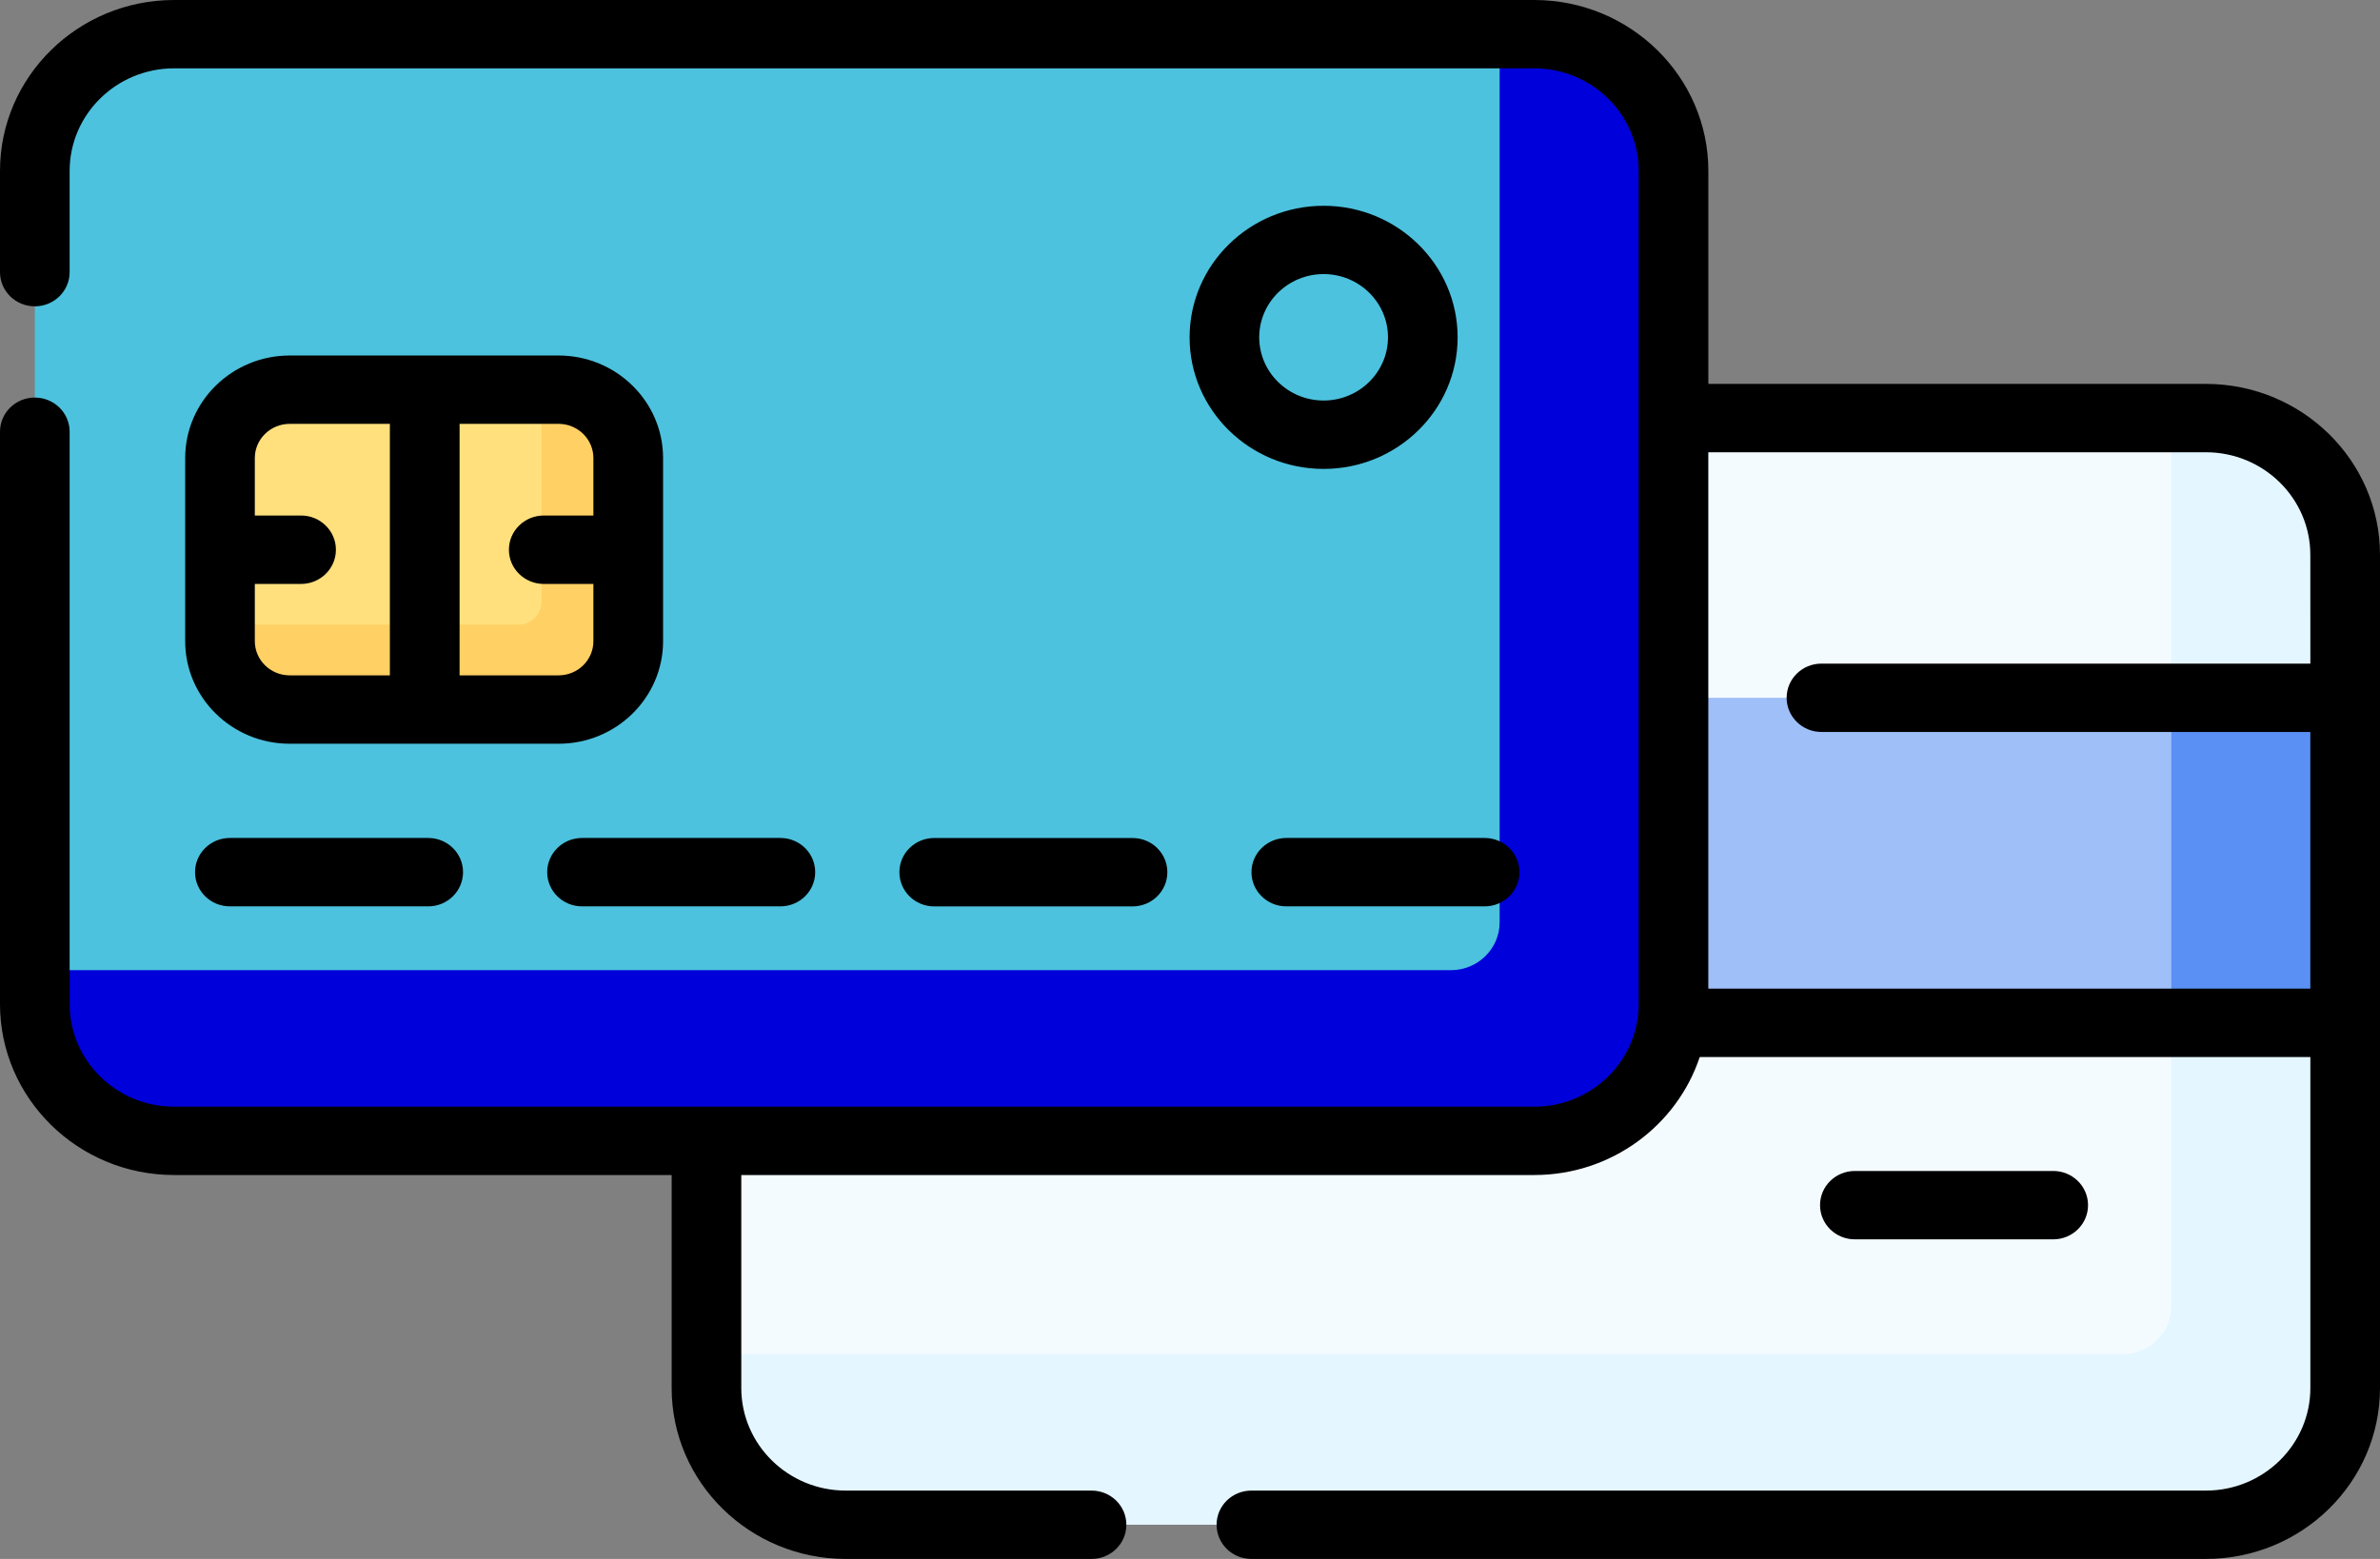 <svg width="58" height="38" viewBox="0 0 58 38" fill="none" xmlns="http://www.w3.org/2000/svg">
<rect x="0" y="0" width="58" height="38" fill="#808080" stroke="none"/>
<path d="M53.753 37.167H20.616C18.739 37.167 17.218 35.673 17.218 33.83V13.528C17.218 11.685 18.739 10.191 20.616 10.191H53.753C55.63 10.191 57.152 11.685 57.152 13.528V33.83C57.152 35.673 55.63 37.167 53.753 37.167Z" fill="#F4FBFF"/>
<path d="M53.758 10.191H52.915V31.84C52.915 32.483 52.383 33.006 51.727 33.006H17.218V33.834C17.218 35.675 18.737 37.167 20.612 37.167H53.758C55.633 37.167 57.152 35.675 57.152 33.834V13.524C57.152 11.684 55.633 10.191 53.758 10.191Z" fill="#E4F6FF"/>
<path d="M17.217 17.009H57.151V24.933H17.216L17.217 17.009Z" fill="#9FBFF8"/>
<path d="M37.385 27.809H4.247C2.37 27.809 0.849 26.315 0.849 24.472V4.17C0.849 2.327 2.37 0.833 4.247 0.833H37.384C39.261 0.833 40.782 2.327 40.782 4.17V24.472C40.784 26.315 39.261 27.809 37.385 27.809Z" fill="#4CC2DE"/>
<path d="M37.389 0.833H36.546V22.482C36.546 23.126 36.013 23.649 35.358 23.649H0.849V24.476C0.849 26.317 2.368 27.809 4.243 27.809H37.389C39.263 27.809 40.782 26.317 40.782 24.476V4.166C40.784 2.325 39.263 0.833 37.389 0.833Z" fill="#0000DA"/>
<path d="M13.611 17.296H7.061C6.123 17.296 5.361 16.548 5.361 15.627V11.168C5.361 10.246 6.123 9.499 7.061 9.499H13.611C14.548 9.499 15.31 10.246 15.31 11.168V15.627C15.31 16.548 14.55 17.296 13.611 17.296Z" fill="#FFE07D"/>
<path d="M13.613 9.499H13.2V14.669C13.2 14.976 12.947 15.225 12.635 15.225H5.361V15.629C5.361 16.549 6.121 17.296 7.058 17.296H13.613C14.55 17.296 15.31 16.549 15.31 15.629V11.165C15.31 10.245 14.551 9.499 13.613 9.499Z" fill="#FFD064"/>
<path d="M52.915 17.009H57.152V24.933H52.915V17.009Z" fill="#5A90F4"/>
<path d="M53.758 9.358H41.632V4.166C41.632 1.869 39.728 0 37.389 0H4.242C1.903 0 0 1.869 0 4.166V6.633C0 7.094 0.379 7.467 0.848 7.467C1.317 7.467 1.697 7.094 1.697 6.633V4.166C1.697 2.788 2.839 1.666 4.242 1.666H37.389C38.792 1.666 39.934 2.788 39.934 4.166V24.476C39.934 25.855 38.792 26.976 37.389 26.976H4.242C2.839 26.976 1.697 25.855 1.697 24.476V10.524C1.697 10.064 1.317 9.691 0.848 9.691C0.379 9.691 0 10.064 0 10.524V24.476C0 26.773 1.903 28.642 4.242 28.642H16.368V33.834C16.368 36.131 18.271 38 20.61 38H26.601C27.07 38 27.449 37.627 27.449 37.167C27.449 36.706 27.07 36.334 26.601 36.334H20.61C19.207 36.334 18.065 35.212 18.065 33.834V28.642H37.389C39.27 28.642 40.867 27.433 41.422 25.766H56.303V33.834C56.303 35.212 55.161 36.334 53.758 36.334H30.496C30.027 36.334 29.648 36.706 29.648 37.167C29.648 37.627 30.027 38 30.496 38H53.758C56.097 38 58 36.131 58 33.834V13.524C58 11.226 56.097 9.358 53.758 9.358ZM56.303 16.176H44.388C43.919 16.176 43.54 16.548 43.54 17.009C43.54 17.469 43.919 17.842 44.388 17.842H56.302V24.099H41.631V11.024H53.757C55.16 11.024 56.302 12.145 56.302 13.524L56.303 16.176Z" fill="black"/>
<path d="M13.613 8.666H7.059C5.655 8.666 4.513 9.787 4.513 11.165V15.629C4.513 17.008 5.655 18.129 7.059 18.129H13.613C15.017 18.129 16.159 17.008 16.159 15.629V11.165C16.159 9.787 15.017 8.666 13.613 8.666ZM6.21 15.629V14.234H7.336C7.805 14.234 8.186 13.861 8.186 13.4C8.186 12.94 7.805 12.566 7.336 12.566H6.21V11.165C6.21 10.706 6.591 10.332 7.059 10.332H9.501V16.462H7.059C6.591 16.462 6.21 16.089 6.21 15.629ZM13.613 16.462H11.2V10.332H13.613C14.081 10.332 14.461 10.706 14.461 11.165V12.566H13.252C12.783 12.566 12.402 12.94 12.402 13.4C12.402 13.861 12.783 14.234 13.252 14.234H14.461V15.629C14.461 16.089 14.081 16.462 13.613 16.462Z" fill="black"/>
<path d="M5.602 20.426C5.133 20.426 4.753 20.799 4.753 21.259C4.753 21.72 5.133 22.093 5.602 22.093H10.436C10.905 22.093 11.284 21.72 11.284 21.259C11.284 20.799 10.905 20.426 10.436 20.426H5.602Z" fill="black"/>
<path d="M13.335 21.259C13.335 21.72 13.715 22.093 14.184 22.093H19.018C19.487 22.093 19.866 21.72 19.866 21.259C19.866 20.799 19.487 20.426 19.018 20.426H14.184C13.715 20.426 13.335 20.8 13.335 21.259Z" fill="black"/>
<path d="M27.6 22.094C28.069 22.094 28.448 21.721 28.448 21.26C28.448 20.8 28.069 20.427 27.6 20.427H22.766C22.297 20.427 21.918 20.8 21.918 21.26C21.918 21.721 22.297 22.094 22.766 22.094H27.6Z" fill="black"/>
<path d="M30.498 21.259C30.498 21.72 30.878 22.093 31.347 22.093H36.181C36.65 22.093 37.029 21.72 37.029 21.259C37.029 20.799 36.65 20.426 36.181 20.426H31.347C30.879 20.426 30.498 20.8 30.498 21.259Z" fill="black"/>
<path d="M50.036 30.21C50.505 30.21 50.885 29.837 50.885 29.377C50.885 28.916 50.505 28.543 50.036 28.543H45.203C44.733 28.543 44.354 28.916 44.354 29.377C44.354 29.837 44.733 30.21 45.203 30.21H50.036Z" fill="black"/>
<path d="M32.256 5.016C30.454 5.016 28.99 6.454 28.99 8.223C28.99 9.992 30.454 11.43 32.256 11.43C34.057 11.43 35.522 9.992 35.522 8.223C35.522 6.454 34.056 5.016 32.256 5.016ZM32.256 9.763C31.39 9.763 30.687 9.072 30.687 8.222C30.687 7.372 31.39 6.681 32.256 6.681C33.121 6.681 33.825 7.372 33.825 8.222C33.825 9.072 33.12 9.763 32.256 9.763Z" fill="black"/>
</svg>
